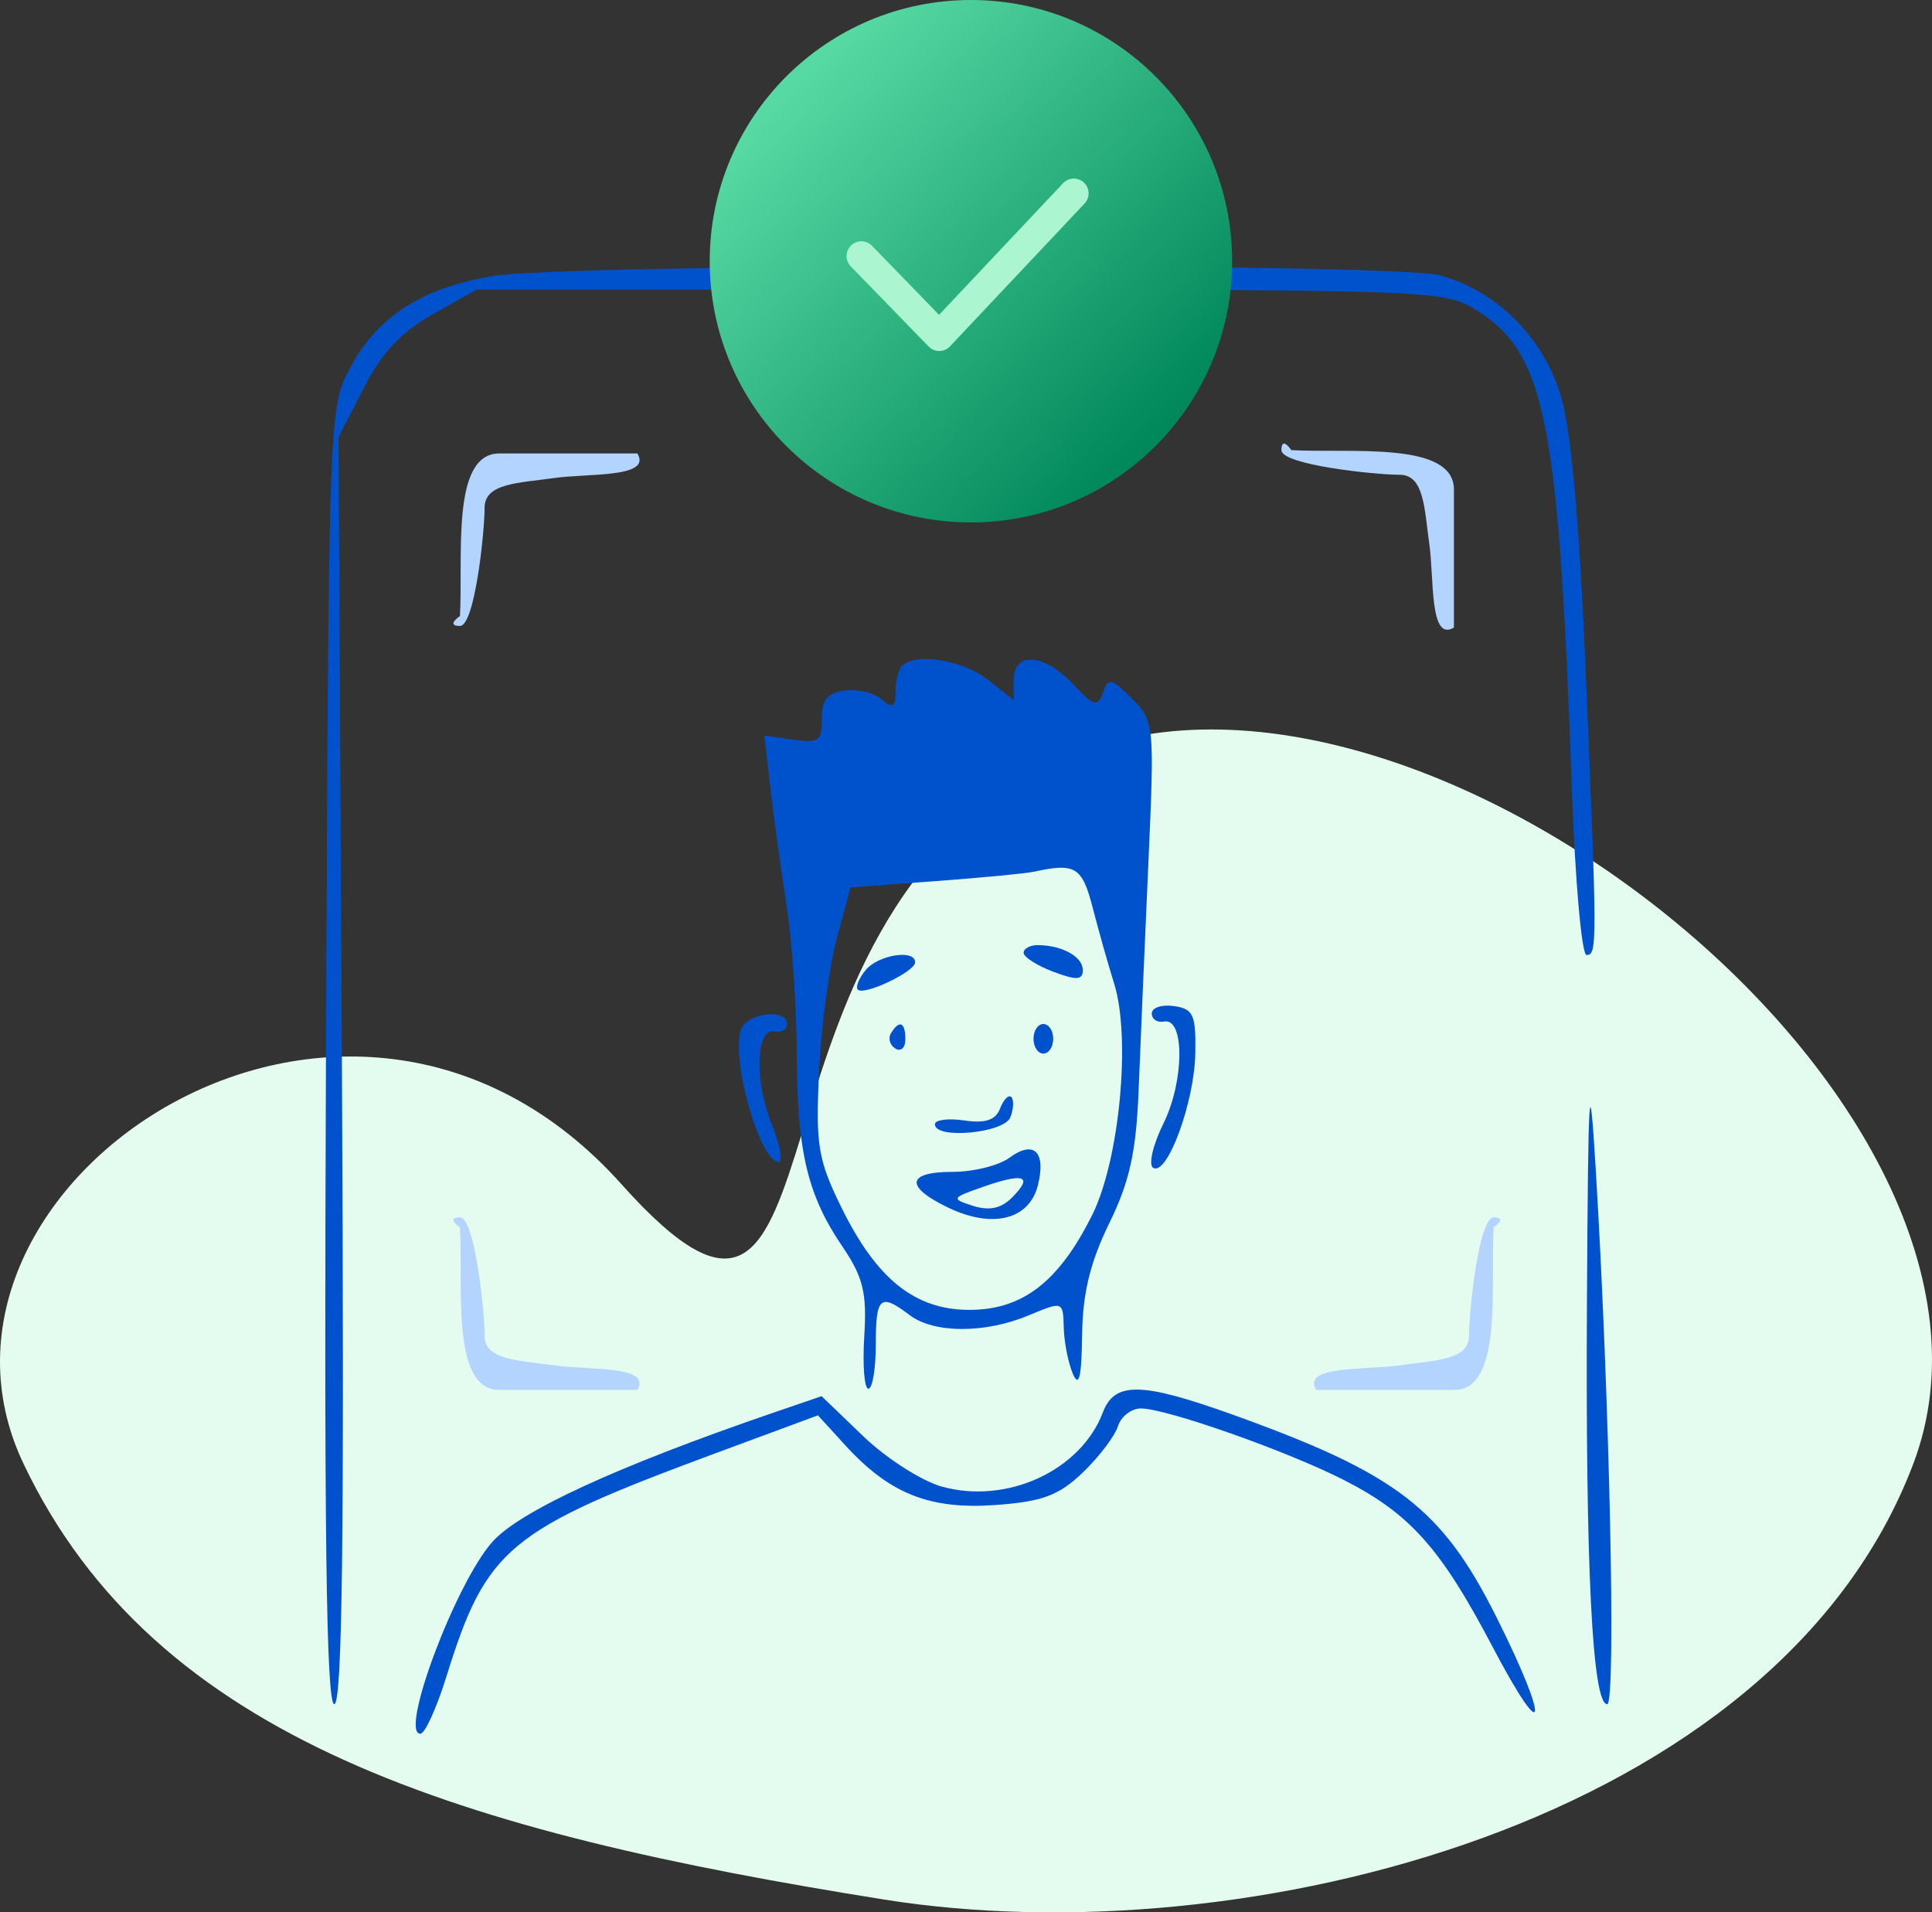 <svg width="196" height="194" viewBox="0 0 196 194" fill="none" xmlns="http://www.w3.org/2000/svg">
<rect x="0" y="0" width="196" height="194" fill="#333333" stroke="none"/>
<path d="M63.068 120.154C35.124 88.914 -11.002 120.351 2.383 148.481C15.768 176.61 46.803 185.865 89.75 192.707C126.158 198.507 180.304 184.973 194.108 148.481C207.913 111.989 142.816 60.577 107.448 77.227C72.771 93.551 87.324 147.271 63.068 120.154Z" fill="#E3FCEF"/>
<path d="M50.663 46C45.715 46 46.996 56.5 46.663 62.5C46.163 62.833 45.463 63.5 46.663 63.5C48.163 63.5 49.163 54 49.163 51.5C49.163 49 52.663 49 56.163 48.5C59.663 48 66.163 48.5 64.663 46H50.663Z" fill="#B3D4FF"/>
<path d="M147.5 49.663C147.5 44.715 137 45.996 131 45.663C130.667 45.163 130 44.463 130 45.663C130 47.163 139.5 48.163 142 48.163C144.5 48.163 144.5 51.663 145 55.163C145.5 58.663 145 65.163 147.5 63.663L147.5 49.663Z" fill="#B3D4FF"/>
<path fill-rule="evenodd" clip-rule="evenodd" d="M49.942 28.01C42.871 29.184 38.302 32.114 35.566 37.23C33.347 41.379 33.347 41.387 33.069 107.129C32.867 155.161 33.094 172.879 33.912 172.879C34.731 172.879 34.94 155.588 34.689 108.61L34.347 44.341L36.901 39.36C38.742 35.77 40.696 33.681 43.901 31.879L48.347 29.379H97.347C143.809 29.379 146.51 29.478 149.503 31.289C156.794 35.702 158.121 42.207 159.466 80.129C159.793 89.341 160.462 96.879 160.953 96.879C162.044 96.879 162.041 95.974 160.857 67.879C160.232 53.055 159.383 43.62 158.367 40.223C156.575 34.231 151.905 29.544 146.124 27.939C141.463 26.645 57.797 26.706 49.942 28.01ZM91.514 67.546C91.147 67.912 90.847 69.092 90.847 70.168C90.847 71.76 90.578 71.901 89.402 70.925C88.607 70.265 86.92 69.873 85.652 70.052C83.927 70.297 83.353 71.019 83.37 72.923C83.391 75.17 83.053 75.416 80.466 75.036L77.539 74.607L78.164 79.993C78.508 82.955 79.243 88.304 79.798 91.879C80.353 95.454 80.818 102.204 80.832 106.879C80.862 116.796 81.904 121.21 85.444 126.427C87.569 129.559 87.955 131.133 87.68 135.547C87.497 138.481 87.685 140.881 88.097 140.88C88.509 140.88 88.847 138.854 88.847 136.379C88.847 131.532 89.294 131.146 92.288 133.411C94.76 135.281 99.93 135.289 104.379 133.43C107.833 131.987 107.847 131.992 107.917 134.68C107.956 136.164 108.374 138.279 108.847 139.379C109.462 140.81 109.726 139.7 109.777 135.479C109.827 131.217 110.59 128.06 112.522 124.112C114.609 119.846 115.267 116.858 115.516 110.512C115.692 106.039 116.131 95.809 116.491 87.778C117.135 73.415 117.108 73.14 114.821 70.853C112.732 68.764 112.435 68.703 111.892 70.252C111.357 71.775 111.008 71.68 108.893 69.428C105.945 66.29 102.847 66.046 102.847 68.952V71.024L100.212 68.952C97.667 66.949 92.883 66.176 91.514 67.546ZM110.865 92.129C111.467 94.467 112.439 97.901 113.024 99.76C114.755 105.258 113.576 117.701 110.796 123.267C107.412 130.042 103.738 132.879 98.347 132.879C92.805 132.879 88.909 129.75 85.322 122.418C82.981 117.633 82.738 116.141 83.092 108.714C83.31 104.13 84.118 98.049 84.887 95.2L86.286 90.022L94.817 89.392C99.508 89.046 104.022 88.616 104.847 88.437C109.115 87.51 109.78 87.918 110.865 92.129ZM103.847 96.66C103.847 97.089 105.197 97.95 106.847 98.573C109.227 99.471 109.847 99.435 109.847 98.399C109.847 97.045 107.727 95.879 105.265 95.879C104.485 95.879 103.847 96.23 103.847 96.66ZM87.827 98.403C87.131 99.241 86.771 100.137 87.027 100.393C87.66 101.026 92.829 98.568 92.839 97.629C92.853 96.271 89.118 96.848 87.827 98.403ZM116.847 102.809C116.847 103.398 117.41 103.767 118.097 103.629C120.191 103.21 120.152 109.685 118.034 113.965C116.962 116.134 116.49 118.158 116.986 118.465C118.403 119.34 121.165 111.852 121.261 106.879C121.336 102.942 121.065 102.339 119.097 102.059C117.86 101.884 116.847 102.221 116.847 102.809ZM75.206 104.387C74.092 107.288 77.07 117.879 78.999 117.879C79.457 117.879 79.126 116.117 78.264 113.964C76.499 109.552 76.688 104.247 78.597 104.629C79.285 104.767 79.847 104.429 79.847 103.879C79.847 102.285 75.844 102.723 75.206 104.387ZM90.39 104.81C90.073 105.322 90.272 106.023 90.831 106.369C91.39 106.714 91.847 106.295 91.847 105.438C91.847 103.681 91.247 103.423 90.39 104.81ZM104.847 105.379C104.847 106.204 105.297 106.879 105.847 106.879C106.397 106.879 106.847 106.204 106.847 105.379C106.847 104.554 106.397 103.879 105.847 103.879C105.297 103.879 104.847 104.554 104.847 105.379ZM160.994 131.978C160.839 158.966 161.539 172.879 163.05 172.879C163.967 172.879 163.293 141.723 161.871 118.379C161.241 108.036 161.12 109.914 160.994 131.978ZM101.459 112.448C101.004 113.632 99.974 113.978 97.835 113.664C96.192 113.423 94.847 113.597 94.847 114.052C94.847 115.612 101.881 114.954 102.502 113.336C102.828 112.487 102.869 111.568 102.594 111.293C102.319 111.018 101.808 111.537 101.459 112.448ZM102.406 117.446C101.338 118.234 98.751 118.879 96.656 118.879C91.937 118.879 91.765 120.395 96.241 122.53C100.709 124.66 104.418 123.723 105.292 120.243C106.145 116.842 104.883 115.618 102.406 117.446ZM102.649 121.506C101.562 122.593 100.334 122.849 98.709 122.328C96.447 121.604 96.496 121.52 99.847 120.358C103.947 118.937 104.848 119.306 102.649 121.506ZM111.884 143.283C109.638 149.19 102.166 152.634 95.555 150.809C93.504 150.243 89.919 147.947 87.587 145.707L83.347 141.634L78.347 143.349C62.582 148.759 52.657 153.332 49.923 156.445C46.173 160.717 40.495 175.879 42.645 175.879C43.105 175.879 44.286 173.291 45.27 170.129C49.347 157.021 51.508 155.227 72.663 147.397L82.979 143.578L85.762 146.625C90.25 151.538 94.329 153.157 101.008 152.674C105.744 152.331 107.414 151.71 109.837 149.389C111.48 147.815 113.084 145.706 113.403 144.703C113.721 143.7 114.773 142.879 115.739 142.879C118.32 142.879 130.581 147.2 136.347 150.142C143.043 153.558 146.172 157.067 151.397 167.017C156.91 177.514 157.272 174.957 151.817 164.058C146.284 153.004 141.697 149.484 125.037 143.503C115.78 140.18 113.08 140.135 111.884 143.283Z" fill="#0052CC"/>
<path d="M147.529 141C152.477 141 151.196 130.5 151.529 124.5C152.029 124.167 152.729 123.5 151.529 123.5C150.029 123.5 149.029 133 149.029 135.5C149.029 138 145.529 138 142.029 138.5C138.529 139 132.029 138.5 133.529 141L147.529 141Z" fill="#B3D4FF"/>
<path d="M50.663 141C45.715 141 46.996 130.5 46.663 124.5C46.163 124.167 45.463 123.5 46.663 123.5C48.163 123.5 49.163 133 49.163 135.5C49.163 138 52.663 138 56.163 138.5C59.663 139 66.163 138.5 64.663 141L50.663 141Z" fill="#B3D4FF"/>
<circle cx="98.5" cy="26.5" r="26.5" fill="url(#paint0_linear_2_4961)"/>
<path d="M87.385 25.976L95.283 34.108L108.938 19.615" stroke="#ABF5D1" stroke-width="3" stroke-linecap="round" stroke-linejoin="round"/>
<defs>
<linearGradient id="paint0_linear_2_4961" x1="77.5" y1="12" x2="114.5" y2="47.5" gradientUnits="userSpaceOnUse">
<stop stop-color="#57D9A3"/>
<stop offset="1" stop-color="#00875A"/>
</linearGradient>
</defs>
</svg>

